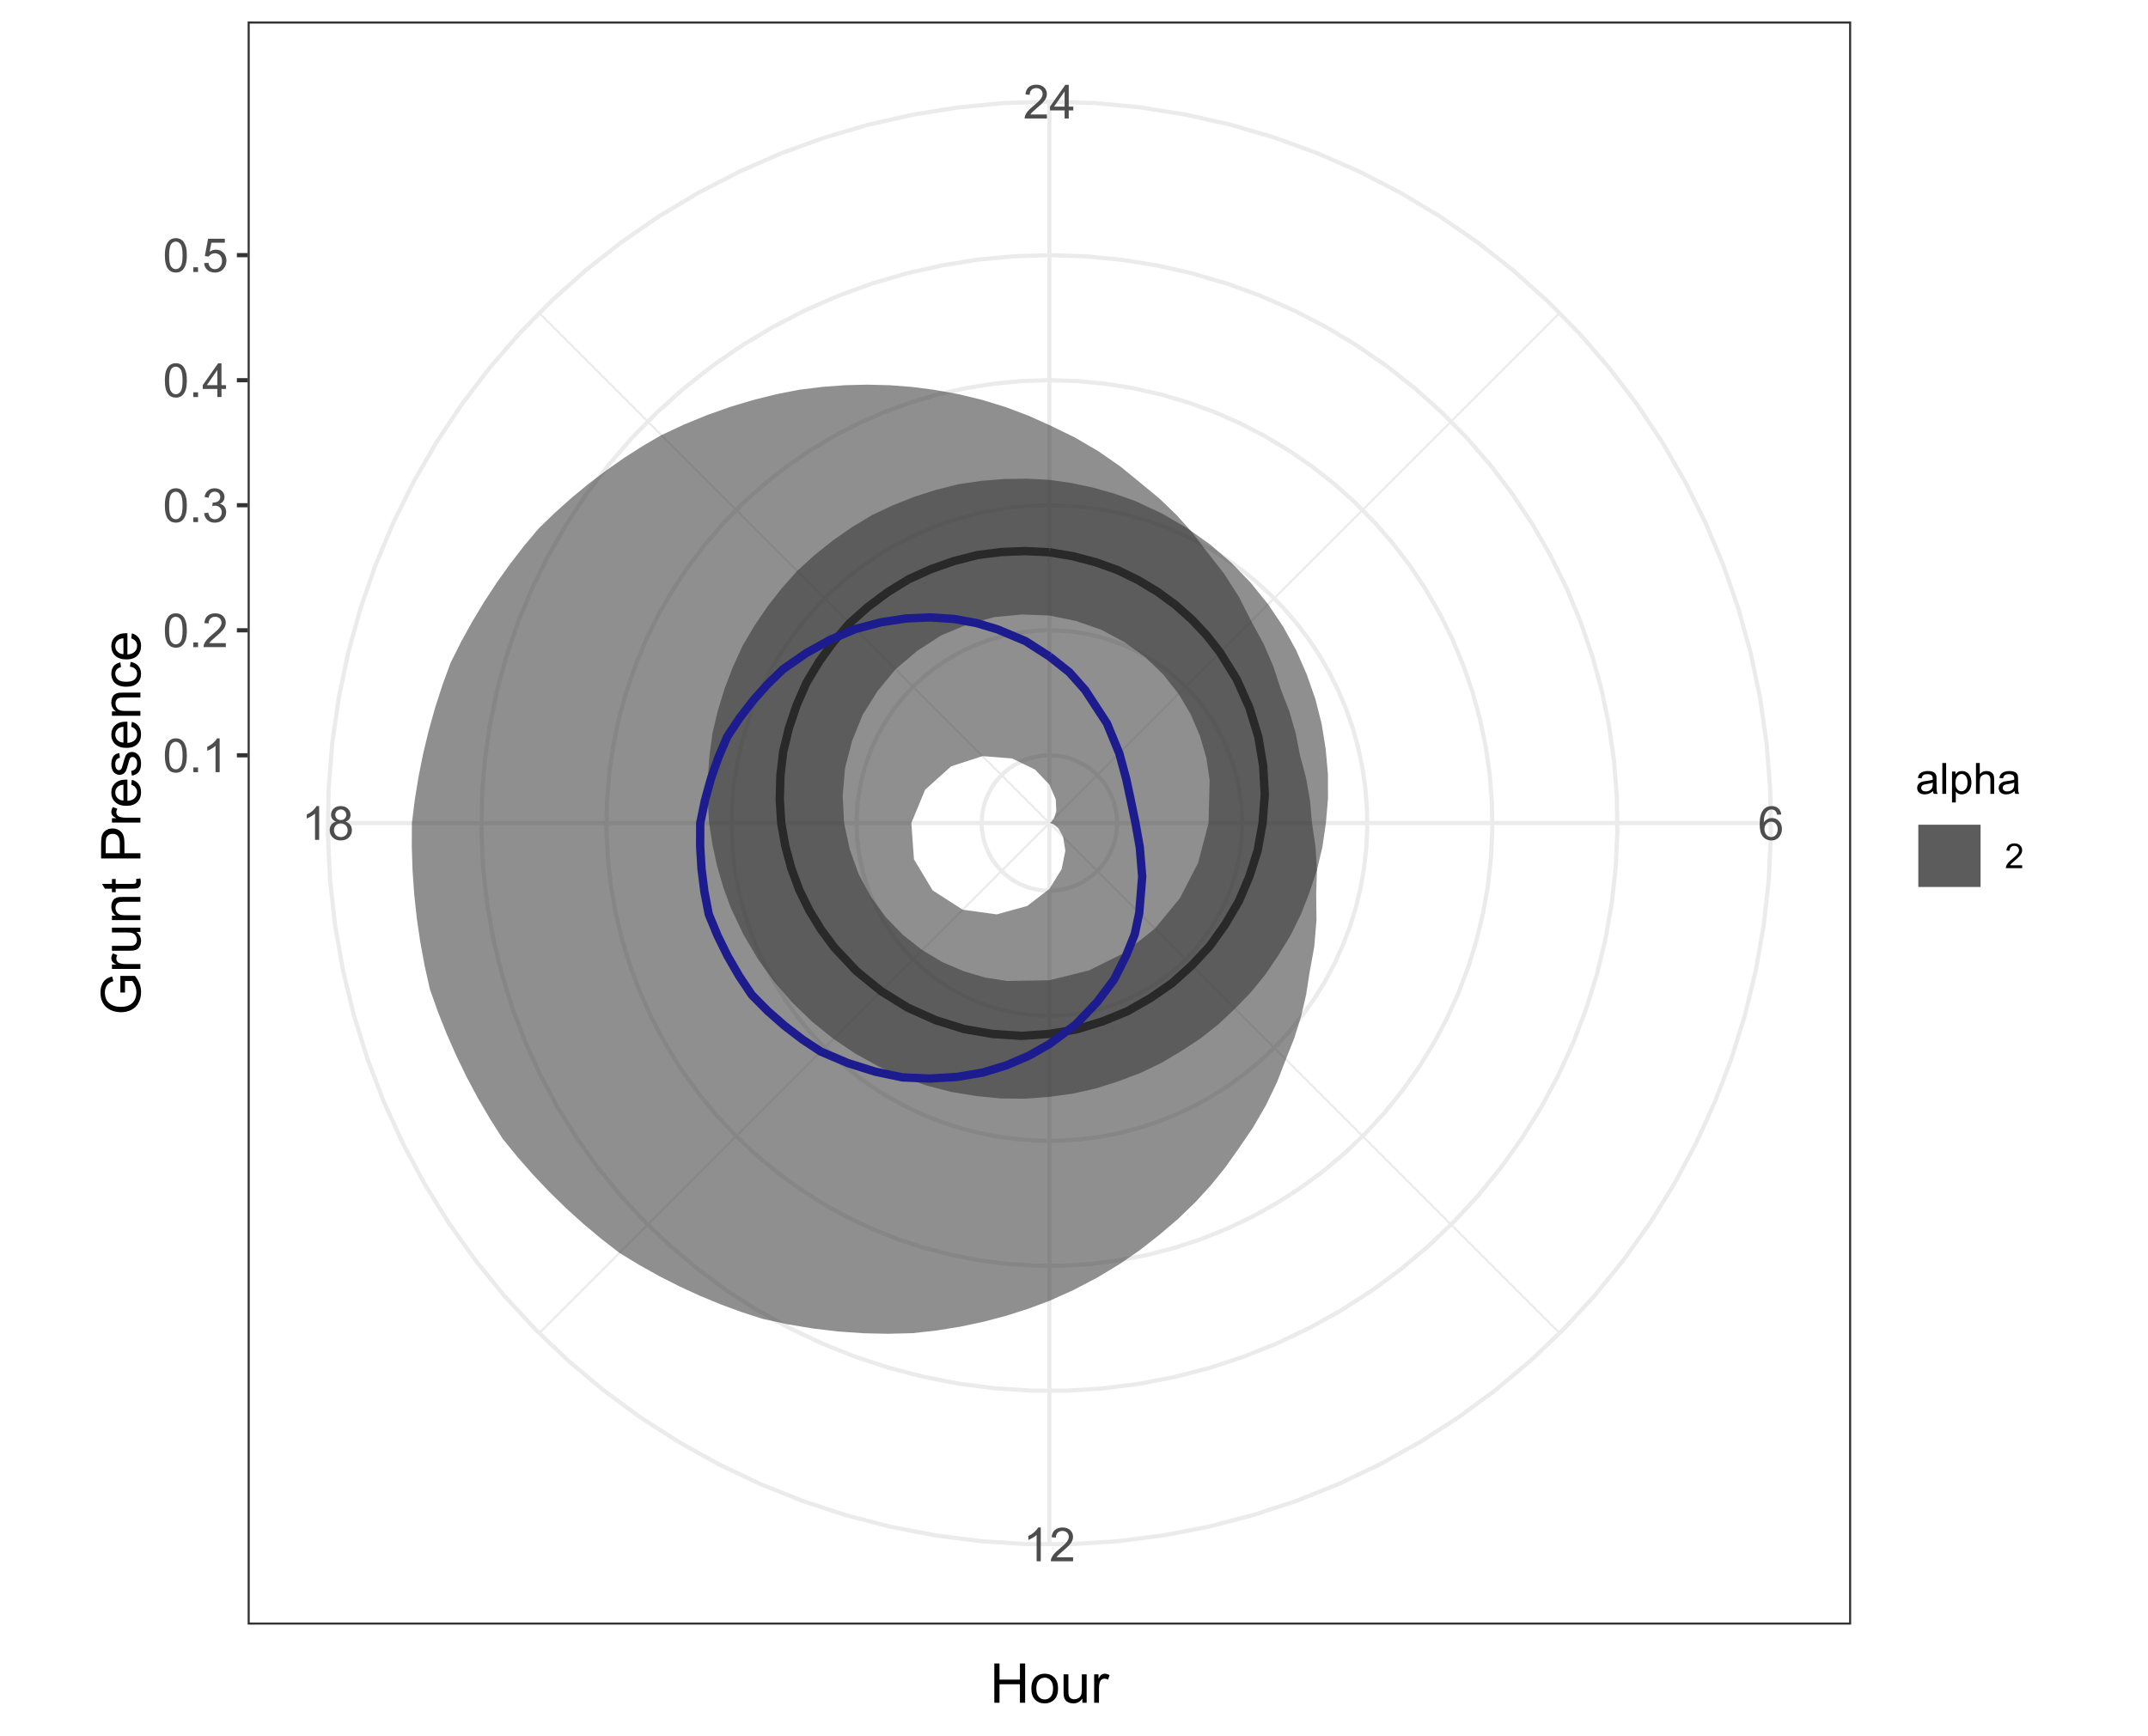 <?xml version="1.0" encoding="UTF-8"?>
<svg xmlns="http://www.w3.org/2000/svg" xmlns:xlink="http://www.w3.org/1999/xlink" width="548pt" height="443pt" viewBox="0 0 548 443" version="1.1">
<defs>
<g>
<symbol overflow="visible" id="glyph0-0">
<path style="stroke:none;" d="M 1.5 0 L 1.5 -7.5 L 7.5 -7.5 L 7.5 0 Z M 1.688 -0.188 L 7.312 -0.188 L 7.312 -7.312 L 1.688 -7.312 Z M 1.688 -0.188 "/>
</symbol>
<symbol overflow="visible" id="glyph0-1">
<path style="stroke:none;" d="M 5.969 -6.484 L 4.922 -6.406 C 4.828 -6.812 4.695 -7.113 4.523 -7.305 C 4.234 -7.605 3.883 -7.758 3.469 -7.758 C 3.133 -7.758 2.836 -7.664 2.586 -7.477 C 2.25 -7.234 1.988 -6.879 1.797 -6.414 C 1.605 -5.949 1.508 -5.289 1.5 -4.43 C 1.754 -4.812 2.062 -5.098 2.434 -5.289 C 2.797 -5.473 3.184 -5.566 3.586 -5.57 C 4.289 -5.566 4.887 -5.309 5.383 -4.793 C 5.875 -4.277 6.121 -3.609 6.125 -2.789 C 6.121 -2.25 6.004 -1.746 5.773 -1.285 C 5.539 -0.82 5.223 -0.469 4.816 -0.223 C 4.41 0.023 3.949 0.145 3.434 0.148 C 2.555 0.145 1.836 -0.176 1.285 -0.82 C 0.727 -1.469 0.449 -2.535 0.453 -4.02 C 0.449 -5.676 0.758 -6.883 1.371 -7.641 C 1.902 -8.297 2.621 -8.625 3.531 -8.625 C 4.207 -8.625 4.762 -8.434 5.195 -8.055 C 5.625 -7.676 5.883 -7.152 5.969 -6.484 Z M 1.664 -2.781 C 1.664 -2.418 1.738 -2.07 1.895 -1.738 C 2.043 -1.406 2.262 -1.152 2.543 -0.98 C 2.82 -0.801 3.109 -0.715 3.414 -0.719 C 3.859 -0.715 4.242 -0.895 4.566 -1.258 C 4.883 -1.613 5.043 -2.102 5.047 -2.727 C 5.043 -3.316 4.887 -3.785 4.57 -4.129 C 4.25 -4.469 3.852 -4.641 3.375 -4.641 C 2.898 -4.641 2.492 -4.469 2.16 -4.129 C 1.828 -3.785 1.664 -3.336 1.664 -2.781 Z M 1.664 -2.781 "/>
</symbol>
<symbol overflow="visible" id="glyph0-2">
<path style="stroke:none;" d="M 4.469 0 L 3.414 0 L 3.414 -6.719 C 3.16 -6.477 2.828 -6.234 2.414 -5.996 C 2 -5.75 1.629 -5.57 1.305 -5.449 L 1.305 -6.469 C 1.895 -6.742 2.41 -7.078 2.852 -7.477 C 3.293 -7.871 3.605 -8.254 3.789 -8.625 L 4.469 -8.625 Z M 4.469 0 "/>
</symbol>
<symbol overflow="visible" id="glyph0-3">
<path style="stroke:none;" d="M 6.039 -1.016 L 6.039 0 L 0.363 0 C 0.355 -0.254 0.395 -0.496 0.484 -0.734 C 0.629 -1.117 0.859 -1.5 1.18 -1.875 C 1.492 -2.25 1.953 -2.684 2.562 -3.176 C 3.492 -3.941 4.125 -4.547 4.453 -4.992 C 4.781 -5.438 4.945 -5.859 4.945 -6.266 C 4.945 -6.68 4.793 -7.031 4.496 -7.32 C 4.191 -7.602 3.805 -7.746 3.328 -7.75 C 2.82 -7.746 2.414 -7.594 2.109 -7.293 C 1.805 -6.984 1.648 -6.562 1.648 -6.031 L 0.562 -6.141 C 0.633 -6.945 0.91 -7.559 1.398 -7.988 C 1.879 -8.41 2.531 -8.625 3.352 -8.625 C 4.172 -8.625 4.824 -8.395 5.309 -7.938 C 5.789 -7.48 6.027 -6.914 6.031 -6.242 C 6.027 -5.895 5.957 -5.559 5.82 -5.227 C 5.676 -4.891 5.441 -4.539 5.117 -4.176 C 4.789 -3.805 4.25 -3.301 3.492 -2.664 C 2.859 -2.129 2.453 -1.77 2.273 -1.582 C 2.094 -1.395 1.945 -1.203 1.828 -1.016 Z M 6.039 -1.016 "/>
</symbol>
<symbol overflow="visible" id="glyph0-4">
<path style="stroke:none;" d="M 2.121 -4.656 C 1.684 -4.816 1.359 -5.047 1.148 -5.344 C 0.938 -5.641 0.832 -5.996 0.832 -6.41 C 0.832 -7.035 1.055 -7.559 1.504 -7.984 C 1.953 -8.41 2.551 -8.625 3.297 -8.625 C 4.043 -8.625 4.648 -8.406 5.109 -7.973 C 5.566 -7.535 5.793 -7.004 5.797 -6.383 C 5.793 -5.977 5.688 -5.629 5.48 -5.34 C 5.27 -5.043 4.953 -4.816 4.531 -4.656 C 5.055 -4.48 5.457 -4.203 5.734 -3.824 C 6.008 -3.438 6.145 -2.98 6.148 -2.453 C 6.145 -1.715 5.887 -1.098 5.367 -0.602 C 4.844 -0.102 4.16 0.145 3.316 0.148 C 2.469 0.145 1.785 -0.102 1.266 -0.605 C 0.742 -1.105 0.48 -1.734 0.484 -2.484 C 0.48 -3.039 0.621 -3.504 0.91 -3.887 C 1.191 -4.262 1.598 -4.52 2.121 -4.656 Z M 1.91 -6.445 C 1.91 -6.039 2.039 -5.707 2.301 -5.449 C 2.562 -5.191 2.902 -5.062 3.32 -5.062 C 3.723 -5.062 4.055 -5.188 4.32 -5.445 C 4.578 -5.695 4.711 -6.012 4.711 -6.387 C 4.711 -6.773 4.574 -7.098 4.309 -7.363 C 4.035 -7.625 3.703 -7.758 3.312 -7.758 C 2.906 -7.758 2.574 -7.629 2.309 -7.371 C 2.043 -7.113 1.91 -6.805 1.91 -6.445 Z M 1.57 -2.477 C 1.57 -2.176 1.641 -1.887 1.785 -1.605 C 1.926 -1.324 2.137 -1.105 2.422 -0.949 C 2.699 -0.793 3.004 -0.715 3.328 -0.719 C 3.832 -0.715 4.246 -0.879 4.578 -1.207 C 4.902 -1.531 5.066 -1.941 5.07 -2.445 C 5.066 -2.945 4.898 -3.367 4.562 -3.703 C 4.223 -4.035 3.801 -4.199 3.293 -4.203 C 2.793 -4.199 2.379 -4.035 2.059 -3.711 C 1.73 -3.379 1.57 -2.969 1.57 -2.477 Z M 1.57 -2.477 "/>
</symbol>
<symbol overflow="visible" id="glyph0-5">
<path style="stroke:none;" d="M 3.879 0 L 3.879 -2.055 L 0.152 -2.055 L 0.152 -3.023 L 4.07 -8.59 L 4.934 -8.59 L 4.934 -3.023 L 6.094 -3.023 L 6.094 -2.055 L 4.934 -2.055 L 4.934 0 Z M 3.879 -3.023 L 3.879 -6.898 L 1.188 -3.023 Z M 3.879 -3.023 "/>
</symbol>
<symbol overflow="visible" id="glyph0-6">
<path style="stroke:none;" d="M 0.5 -4.234 C 0.496 -5.246 0.602 -6.062 0.812 -6.688 C 1.02 -7.305 1.328 -7.785 1.742 -8.121 C 2.148 -8.457 2.668 -8.625 3.297 -8.625 C 3.758 -8.625 4.164 -8.531 4.512 -8.348 C 4.855 -8.16 5.141 -7.891 5.371 -7.543 C 5.594 -7.191 5.773 -6.766 5.906 -6.266 C 6.035 -5.762 6.098 -5.086 6.102 -4.234 C 6.098 -3.227 5.996 -2.414 5.789 -1.797 C 5.578 -1.176 5.266 -0.695 4.859 -0.359 C 4.445 -0.02 3.926 0.145 3.297 0.148 C 2.465 0.145 1.816 -0.148 1.348 -0.742 C 0.781 -1.457 0.496 -2.621 0.5 -4.234 Z M 1.582 -4.234 C 1.582 -2.824 1.746 -1.887 2.074 -1.418 C 2.402 -0.949 2.809 -0.715 3.297 -0.719 C 3.777 -0.715 4.184 -0.949 4.52 -1.422 C 4.848 -1.887 5.016 -2.824 5.016 -4.234 C 5.016 -5.648 4.848 -6.59 4.52 -7.055 C 4.184 -7.516 3.773 -7.746 3.289 -7.75 C 2.801 -7.746 2.414 -7.543 2.125 -7.137 C 1.762 -6.613 1.582 -5.645 1.582 -4.234 Z M 1.582 -4.234 "/>
</symbol>
<symbol overflow="visible" id="glyph0-7">
<path style="stroke:none;" d="M 1.09 0 L 1.09 -1.203 L 2.289 -1.203 L 2.289 0 Z M 1.09 0 "/>
</symbol>
<symbol overflow="visible" id="glyph0-8">
<path style="stroke:none;" d="M 0.504 -2.266 L 1.559 -2.406 C 1.68 -1.809 1.883 -1.379 2.176 -1.113 C 2.465 -0.848 2.82 -0.715 3.242 -0.719 C 3.734 -0.715 4.152 -0.887 4.496 -1.234 C 4.832 -1.574 5.004 -2 5.008 -2.516 C 5.004 -2.996 4.848 -3.395 4.535 -3.711 C 4.219 -4.023 3.816 -4.184 3.328 -4.184 C 3.129 -4.184 2.879 -4.145 2.586 -4.066 L 2.703 -4.992 C 2.766 -4.984 2.824 -4.98 2.871 -4.98 C 3.32 -4.98 3.723 -5.098 4.086 -5.332 C 4.441 -5.566 4.621 -5.926 4.625 -6.414 C 4.621 -6.801 4.492 -7.121 4.23 -7.375 C 3.965 -7.629 3.625 -7.758 3.219 -7.758 C 2.805 -7.758 2.465 -7.629 2.191 -7.371 C 1.918 -7.113 1.742 -6.727 1.664 -6.211 L 0.609 -6.398 C 0.738 -7.105 1.031 -7.652 1.488 -8.043 C 1.941 -8.43 2.508 -8.625 3.195 -8.625 C 3.66 -8.625 4.094 -8.523 4.488 -8.324 C 4.879 -8.121 5.18 -7.848 5.391 -7.5 C 5.602 -7.148 5.707 -6.777 5.707 -6.391 C 5.707 -6.02 5.605 -5.684 5.406 -5.379 C 5.207 -5.074 4.914 -4.832 4.523 -4.652 C 5.031 -4.535 5.426 -4.289 5.707 -3.922 C 5.988 -3.547 6.129 -3.086 6.129 -2.539 C 6.129 -1.785 5.855 -1.148 5.309 -0.629 C 4.762 -0.105 4.07 0.152 3.234 0.152 C 2.477 0.152 1.848 -0.07 1.355 -0.52 C 0.855 -0.969 0.574 -1.551 0.504 -2.266 Z M 0.504 -2.266 "/>
</symbol>
<symbol overflow="visible" id="glyph0-9">
<path style="stroke:none;" d="M 0.5 -2.25 L 1.605 -2.344 C 1.684 -1.805 1.871 -1.398 2.176 -1.125 C 2.473 -0.852 2.836 -0.715 3.258 -0.719 C 3.766 -0.715 4.195 -0.906 4.547 -1.293 C 4.898 -1.672 5.074 -2.18 5.074 -2.82 C 5.074 -3.414 4.902 -3.891 4.566 -4.242 C 4.227 -4.59 3.785 -4.762 3.242 -4.766 C 2.898 -4.762 2.594 -4.684 2.32 -4.531 C 2.047 -4.375 1.832 -4.176 1.676 -3.93 L 0.688 -4.062 L 1.516 -8.473 L 5.789 -8.473 L 5.789 -7.465 L 2.359 -7.465 L 1.898 -5.156 C 2.414 -5.516 2.953 -5.695 3.523 -5.695 C 4.27 -5.695 4.902 -5.434 5.422 -4.914 C 5.934 -4.395 6.191 -3.727 6.195 -2.914 C 6.191 -2.133 5.965 -1.461 5.516 -0.898 C 4.961 -0.199 4.211 0.145 3.258 0.148 C 2.477 0.145 1.836 -0.07 1.344 -0.508 C 0.844 -0.941 0.562 -1.523 0.5 -2.25 Z M 0.5 -2.25 "/>
</symbol>
<symbol overflow="visible" id="glyph1-0">
<path style="stroke:none;" d="M 1.75 0 L 1.75 -8.75 L 8.75 -8.75 L 8.75 0 Z M 1.969 -0.219 L 8.531 -0.219 L 8.531 -8.531 L 1.969 -8.531 Z M 1.969 -0.219 "/>
</symbol>
<symbol overflow="visible" id="glyph1-1">
<path style="stroke:none;" d="M 1.121 0 L 1.121 -10.023 L 2.445 -10.023 L 2.445 -5.906 L 7.656 -5.906 L 7.656 -10.023 L 8.984 -10.023 L 8.984 0 L 7.656 0 L 7.656 -4.723 L 2.445 -4.723 L 2.445 0 Z M 1.121 0 "/>
</symbol>
<symbol overflow="visible" id="glyph1-2">
<path style="stroke:none;" d="M 0.465 -3.629 C 0.461 -4.973 0.836 -5.969 1.586 -6.617 C 2.207 -7.148 2.969 -7.418 3.867 -7.422 C 4.867 -7.418 5.684 -7.09 6.316 -6.441 C 6.949 -5.785 7.266 -4.883 7.266 -3.734 C 7.266 -2.797 7.125 -2.062 6.844 -1.527 C 6.562 -0.992 6.152 -0.578 5.621 -0.281 C 5.082 0.016 4.5 0.164 3.867 0.164 C 2.852 0.164 2.027 -0.16 1.402 -0.812 C 0.773 -1.461 0.461 -2.398 0.465 -3.629 Z M 1.73 -3.629 C 1.727 -2.695 1.93 -2 2.336 -1.539 C 2.738 -1.074 3.25 -0.844 3.867 -0.848 C 4.477 -0.844 4.984 -1.074 5.391 -1.543 C 5.797 -2.004 6 -2.715 6 -3.672 C 6 -4.566 5.793 -5.246 5.387 -5.711 C 4.977 -6.172 4.473 -6.402 3.867 -6.406 C 3.25 -6.402 2.738 -6.172 2.336 -5.715 C 1.93 -5.25 1.727 -4.555 1.73 -3.629 Z M 1.73 -3.629 "/>
</symbol>
<symbol overflow="visible" id="glyph1-3">
<path style="stroke:none;" d="M 5.68 0 L 5.68 -1.066 C 5.109 -0.246 4.344 0.164 3.375 0.164 C 2.945 0.164 2.543 0.082 2.176 -0.082 C 1.801 -0.246 1.527 -0.449 1.348 -0.699 C 1.168 -0.945 1.039 -1.25 0.969 -1.613 C 0.914 -1.852 0.891 -2.234 0.895 -2.762 L 0.895 -7.258 L 2.125 -7.258 L 2.125 -3.234 C 2.121 -2.59 2.148 -2.156 2.203 -1.934 C 2.277 -1.609 2.438 -1.355 2.691 -1.172 C 2.941 -0.984 3.254 -0.891 3.625 -0.895 C 3.988 -0.891 4.332 -0.984 4.66 -1.176 C 4.98 -1.363 5.211 -1.621 5.348 -1.949 C 5.48 -2.273 5.547 -2.746 5.551 -3.371 L 5.551 -7.258 L 6.781 -7.258 L 6.781 0 Z M 5.68 0 "/>
</symbol>
<symbol overflow="visible" id="glyph1-4">
<path style="stroke:none;" d="M 0.91 0 L 0.91 -7.258 L 2.016 -7.258 L 2.016 -6.16 C 2.297 -6.668 2.555 -7.008 2.797 -7.176 C 3.031 -7.336 3.297 -7.418 3.59 -7.422 C 4 -7.418 4.422 -7.285 4.852 -7.027 L 4.43 -5.887 C 4.125 -6.062 3.824 -6.152 3.527 -6.152 C 3.258 -6.152 3.016 -6.07 2.801 -5.91 C 2.586 -5.746 2.434 -5.52 2.344 -5.234 C 2.207 -4.793 2.137 -4.316 2.141 -3.801 L 2.141 0 Z M 0.91 0 "/>
</symbol>
<symbol overflow="visible" id="glyph2-0">
<path style="stroke:none;" d="M 0 -1.75 L -8.75 -1.75 L -8.75 -8.75 L 0 -8.75 Z M -0.219 -1.969 L -0.219 -8.531 L -8.531 -8.531 L -8.531 -1.969 Z M -0.219 -1.969 "/>
</symbol>
<symbol overflow="visible" id="glyph2-1">
<path style="stroke:none;" d="M -3.93 -5.77 L -5.105 -5.77 L -5.113 -10.016 L -1.395 -10.016 C -0.871 -9.359 -0.477 -8.688 -0.219 -8 C 0.043 -7.305 0.168 -6.594 0.172 -5.867 C 0.168 -4.879 -0.039 -3.984 -0.461 -3.184 C -0.879 -2.375 -1.488 -1.77 -2.289 -1.359 C -3.082 -0.949 -3.973 -0.742 -4.961 -0.746 C -5.934 -0.742 -6.844 -0.945 -7.691 -1.355 C -8.535 -1.762 -9.164 -2.352 -9.574 -3.117 C -9.984 -3.883 -10.188 -4.762 -10.191 -5.762 C -10.188 -6.484 -10.07 -7.141 -9.84 -7.727 C -9.602 -8.309 -9.277 -8.77 -8.859 -9.105 C -8.438 -9.438 -7.891 -9.688 -7.219 -9.863 L -6.891 -8.668 C -7.398 -8.512 -7.797 -8.324 -8.094 -8.105 C -8.383 -7.879 -8.617 -7.562 -8.793 -7.148 C -8.969 -6.734 -9.059 -6.273 -9.059 -5.77 C -9.059 -5.16 -8.965 -4.637 -8.781 -4.195 C -8.594 -3.754 -8.352 -3.398 -8.051 -3.129 C -7.75 -2.855 -7.418 -2.645 -7.062 -2.496 C -6.438 -2.238 -5.766 -2.109 -5.047 -2.113 C -4.148 -2.109 -3.402 -2.262 -2.801 -2.574 C -2.199 -2.879 -1.75 -3.328 -1.461 -3.914 C -1.164 -4.5 -1.02 -5.125 -1.023 -5.789 C -1.02 -6.363 -1.129 -6.922 -1.355 -7.473 C -1.574 -8.016 -1.812 -8.43 -2.062 -8.715 L -3.93 -8.715 Z M -3.93 -5.77 "/>
</symbol>
<symbol overflow="visible" id="glyph2-2">
<path style="stroke:none;" d="M 0 -0.91 L -7.258 -0.91 L -7.258 -2.016 L -6.16 -2.016 C -6.668 -2.297 -7.008 -2.559 -7.176 -2.801 C -7.336 -3.039 -7.418 -3.301 -7.422 -3.59 C -7.418 -4 -7.285 -4.422 -7.027 -4.852 L -5.887 -4.43 C -6.062 -4.129 -6.152 -3.828 -6.152 -3.527 C -6.152 -3.258 -6.07 -3.016 -5.91 -2.801 C -5.746 -2.586 -5.52 -2.434 -5.234 -2.344 C -4.793 -2.207 -4.316 -2.137 -3.801 -2.141 L 0 -2.141 Z M 0 -0.91 "/>
</symbol>
<symbol overflow="visible" id="glyph2-3">
<path style="stroke:none;" d="M 0 -5.68 L -1.066 -5.68 C -0.246 -5.109 0.164 -4.344 0.164 -3.375 C 0.164 -2.945 0.082 -2.543 -0.082 -2.176 C -0.246 -1.801 -0.449 -1.527 -0.699 -1.348 C -0.945 -1.168 -1.25 -1.043 -1.613 -0.973 C -1.852 -0.918 -2.234 -0.891 -2.762 -0.895 L -7.258 -0.895 L -7.258 -2.125 L -3.234 -2.125 C -2.59 -2.121 -2.156 -2.148 -1.934 -2.203 C -1.609 -2.277 -1.355 -2.438 -1.172 -2.691 C -0.984 -2.941 -0.891 -3.254 -0.895 -3.625 C -0.891 -3.988 -0.984 -4.332 -1.176 -4.66 C -1.363 -4.98 -1.621 -5.211 -1.949 -5.348 C -2.273 -5.48 -2.746 -5.547 -3.371 -5.551 L -7.258 -5.551 L -7.258 -6.781 L 0 -6.781 Z M 0 -5.68 "/>
</symbol>
<symbol overflow="visible" id="glyph2-4">
<path style="stroke:none;" d="M 0 -0.922 L -7.258 -0.922 L -7.258 -2.031 L -6.227 -2.031 C -7.02 -2.562 -7.418 -3.332 -7.422 -4.34 C -7.418 -4.773 -7.34 -5.176 -7.188 -5.547 C -7.027 -5.91 -6.82 -6.184 -6.57 -6.371 C -6.312 -6.551 -6.012 -6.68 -5.66 -6.754 C -5.434 -6.797 -5.035 -6.82 -4.465 -6.82 L 0 -6.82 L 0 -5.594 L -4.414 -5.594 C -4.914 -5.59 -5.289 -5.543 -5.539 -5.449 C -5.785 -5.352 -5.984 -5.18 -6.137 -4.938 C -6.281 -4.691 -6.355 -4.406 -6.359 -4.082 C -6.355 -3.555 -6.191 -3.102 -5.859 -2.723 C -5.523 -2.34 -4.891 -2.148 -3.965 -2.152 L 0 -2.152 Z M 0 -0.922 "/>
</symbol>
<symbol overflow="visible" id="glyph2-5">
<path style="stroke:none;" d="M -1.102 -3.609 L -0.012 -3.789 C 0.059 -3.438 0.094 -3.129 0.098 -2.859 C 0.094 -2.41 0.027 -2.062 -0.113 -1.816 C -0.254 -1.57 -0.441 -1.395 -0.672 -1.297 C -0.902 -1.195 -1.387 -1.148 -2.125 -1.148 L -6.305 -1.148 L -6.305 -0.246 L -7.258 -0.246 L -7.258 -1.148 L -9.059 -1.148 L -9.797 -2.371 L -7.258 -2.371 L -7.258 -3.609 L -6.305 -3.609 L -6.305 -2.371 L -2.059 -2.371 C -1.703 -2.367 -1.477 -2.387 -1.379 -2.434 C -1.277 -2.473 -1.199 -2.547 -1.141 -2.648 C -1.078 -2.746 -1.047 -2.887 -1.051 -3.07 C -1.047 -3.203 -1.066 -3.383 -1.102 -3.609 Z M -1.102 -3.609 "/>
</symbol>
<symbol overflow="visible" id="glyph2-6">
<path style="stroke:none;" d=""/>
</symbol>
<symbol overflow="visible" id="glyph2-7">
<path style="stroke:none;" d="M 0 -1.078 L -10.023 -1.082 L -10.023 -4.859 C -10.02 -5.523 -9.988 -6.035 -9.926 -6.387 C -9.844 -6.879 -9.688 -7.289 -9.457 -7.621 C -9.227 -7.953 -8.902 -8.223 -8.488 -8.426 C -8.07 -8.629 -7.613 -8.73 -7.121 -8.73 C -6.266 -8.73 -5.547 -8.457 -4.957 -7.914 C -4.367 -7.371 -4.07 -6.391 -4.074 -4.977 L -4.074 -2.406 L 0 -2.406 Z M -5.258 -2.406 L -5.258 -4.996 C -5.254 -5.852 -5.414 -6.461 -5.734 -6.82 C -6.051 -7.18 -6.5 -7.359 -7.082 -7.363 C -7.5 -7.359 -7.859 -7.254 -8.156 -7.043 C -8.453 -6.832 -8.648 -6.551 -8.75 -6.207 C -8.805 -5.98 -8.836 -5.57 -8.84 -4.969 L -8.84 -2.406 Z M -5.258 -2.406 "/>
</symbol>
<symbol overflow="visible" id="glyph2-8">
<path style="stroke:none;" d="M -2.336 -5.891 L -2.18 -7.164 C -1.438 -6.961 -0.859 -6.59 -0.449 -6.047 C -0.039 -5.504 0.164 -4.812 0.164 -3.973 C 0.164 -2.91 -0.16 -2.066 -0.816 -1.445 C -1.465 -0.82 -2.383 -0.508 -3.57 -0.512 C -4.785 -0.508 -5.734 -0.824 -6.41 -1.453 C -7.082 -2.082 -7.418 -2.898 -7.422 -3.902 C -7.418 -4.871 -7.086 -5.664 -6.43 -6.281 C -5.766 -6.895 -4.84 -7.199 -3.645 -7.203 C -3.57 -7.199 -3.461 -7.199 -3.316 -7.199 L -3.316 -1.785 C -2.516 -1.828 -1.902 -2.055 -1.48 -2.461 C -1.055 -2.867 -0.844 -3.371 -0.848 -3.977 C -0.844 -4.426 -0.961 -4.812 -1.203 -5.133 C -1.438 -5.453 -1.816 -5.703 -2.336 -5.891 Z M -4.328 -1.852 L -4.328 -5.906 C -4.934 -5.852 -5.391 -5.695 -5.703 -5.441 C -6.172 -5.047 -6.41 -4.539 -6.414 -3.918 C -6.41 -3.352 -6.219 -2.875 -5.844 -2.492 C -5.461 -2.102 -4.957 -1.891 -4.328 -1.852 Z M -4.328 -1.852 "/>
</symbol>
<symbol overflow="visible" id="glyph2-9">
<path style="stroke:none;" d="M -2.168 -0.43 L -2.359 -1.648 C -1.867 -1.711 -1.492 -1.902 -1.234 -2.219 C -0.973 -2.527 -0.844 -2.965 -0.848 -3.527 C -0.844 -4.09 -0.957 -4.508 -1.191 -4.785 C -1.418 -5.055 -1.691 -5.191 -2.004 -5.195 C -2.277 -5.191 -2.496 -5.07 -2.66 -4.832 C -2.77 -4.66 -2.906 -4.242 -3.078 -3.574 C -3.301 -2.672 -3.5 -2.047 -3.668 -1.699 C -3.832 -1.348 -4.059 -1.082 -4.355 -0.906 C -4.645 -0.723 -4.973 -0.633 -5.332 -0.637 C -5.652 -0.633 -5.949 -0.707 -6.23 -0.859 C -6.504 -1.004 -6.734 -1.207 -6.918 -1.465 C -7.055 -1.652 -7.172 -1.91 -7.273 -2.246 C -7.367 -2.574 -7.418 -2.93 -7.422 -3.309 C -7.418 -3.875 -7.336 -4.375 -7.176 -4.809 C -7.008 -5.234 -6.785 -5.551 -6.508 -5.762 C -6.227 -5.965 -5.852 -6.109 -5.387 -6.188 L -5.223 -4.984 C -5.59 -4.926 -5.883 -4.766 -6.098 -4.508 C -6.305 -4.242 -6.41 -3.875 -6.414 -3.398 C -6.41 -2.832 -6.316 -2.426 -6.133 -2.188 C -5.941 -1.941 -5.723 -1.82 -5.477 -1.824 C -5.312 -1.82 -5.168 -1.871 -5.047 -1.977 C -4.91 -2.07 -4.801 -2.23 -4.719 -2.449 C -4.668 -2.57 -4.562 -2.93 -4.402 -3.535 C -4.168 -4.402 -3.98 -5.012 -3.832 -5.355 C -3.684 -5.699 -3.465 -5.969 -3.184 -6.164 C -2.898 -6.359 -2.551 -6.457 -2.133 -6.461 C -1.719 -6.457 -1.332 -6.336 -0.973 -6.102 C -0.609 -5.859 -0.328 -5.516 -0.133 -5.066 C 0.066 -4.613 0.164 -4.102 0.164 -3.535 C 0.164 -2.586 -0.031 -1.867 -0.422 -1.375 C -0.812 -0.879 -1.395 -0.562 -2.168 -0.43 Z M -2.168 -0.43 "/>
</symbol>
<symbol overflow="visible" id="glyph2-10">
<path style="stroke:none;" d="M -2.66 -5.66 L -2.5 -6.871 C -1.664 -6.734 -1.012 -6.395 -0.543 -5.855 C -0.07 -5.309 0.164 -4.641 0.164 -3.848 C 0.164 -2.852 -0.16 -2.055 -0.809 -1.453 C -1.457 -0.848 -2.387 -0.543 -3.602 -0.547 C -4.383 -0.543 -5.07 -0.676 -5.66 -0.938 C -6.246 -1.195 -6.684 -1.59 -6.98 -2.121 C -7.27 -2.652 -7.418 -3.23 -7.422 -3.855 C -7.418 -4.645 -7.219 -5.289 -6.824 -5.789 C -6.422 -6.289 -5.855 -6.609 -5.125 -6.754 L -4.941 -5.559 C -5.426 -5.441 -5.793 -5.238 -6.043 -4.953 C -6.285 -4.66 -6.41 -4.312 -6.414 -3.902 C -6.41 -3.281 -6.188 -2.777 -5.746 -2.391 C -5.297 -2.004 -4.594 -1.809 -3.637 -1.812 C -2.656 -1.809 -1.945 -1.996 -1.508 -2.371 C -1.062 -2.742 -0.844 -3.23 -0.848 -3.836 C -0.844 -4.316 -0.992 -4.719 -1.289 -5.043 C -1.586 -5.367 -2.043 -5.574 -2.66 -5.66 Z M -2.66 -5.66 "/>
</symbol>
<symbol overflow="visible" id="glyph3-0">
<path style="stroke:none;" d="M 1.375 0 L 1.375 -6.875 L 6.875 -6.875 L 6.875 0 Z M 1.547 -0.172 L 6.703 -0.172 L 6.703 -6.703 L 1.547 -6.703 Z M 1.547 -0.172 "/>
</symbol>
<symbol overflow="visible" id="glyph3-1">
<path style="stroke:none;" d="M 4.445 -0.703 C 4.086 -0.398 3.742 -0.184 3.414 -0.059 C 3.082 0.066 2.727 0.129 2.348 0.129 C 1.719 0.129 1.238 -0.023 0.902 -0.328 C 0.566 -0.633 0.398 -1.023 0.398 -1.504 C 0.398 -1.781 0.461 -2.035 0.586 -2.27 C 0.711 -2.496 0.875 -2.684 1.086 -2.824 C 1.289 -2.965 1.523 -3.07 1.781 -3.141 C 1.969 -3.191 2.254 -3.238 2.641 -3.289 C 3.418 -3.375 3.992 -3.488 4.367 -3.621 C 4.367 -3.754 4.371 -3.836 4.371 -3.871 C 4.371 -4.266 4.277 -4.543 4.098 -4.703 C 3.848 -4.918 3.48 -5.027 2.996 -5.031 C 2.539 -5.027 2.203 -4.949 1.988 -4.793 C 1.77 -4.633 1.609 -4.352 1.508 -3.949 L 0.562 -4.078 C 0.648 -4.48 0.789 -4.805 0.988 -5.055 C 1.184 -5.301 1.469 -5.492 1.844 -5.629 C 2.215 -5.762 2.645 -5.828 3.137 -5.832 C 3.621 -5.828 4.02 -5.773 4.324 -5.66 C 4.629 -5.543 4.852 -5.398 4.996 -5.227 C 5.137 -5.055 5.238 -4.836 5.297 -4.57 C 5.328 -4.406 5.344 -4.109 5.344 -3.68 L 5.344 -2.391 C 5.344 -1.492 5.363 -0.922 5.406 -0.684 C 5.445 -0.445 5.527 -0.219 5.648 0 L 4.641 0 C 4.539 -0.199 4.473 -0.434 4.445 -0.703 Z M 4.367 -2.863 C 4.012 -2.719 3.488 -2.598 2.789 -2.496 C 2.391 -2.438 2.105 -2.371 1.941 -2.301 C 1.773 -2.227 1.648 -2.121 1.562 -1.988 C 1.473 -1.848 1.43 -1.695 1.43 -1.531 C 1.43 -1.27 1.527 -1.055 1.723 -0.887 C 1.918 -0.711 2.203 -0.625 2.578 -0.629 C 2.949 -0.625 3.277 -0.707 3.57 -0.871 C 3.859 -1.031 4.074 -1.254 4.211 -1.543 C 4.312 -1.754 4.363 -2.078 4.367 -2.508 Z M 4.367 -2.863 "/>
</symbol>
<symbol overflow="visible" id="glyph3-2">
<path style="stroke:none;" d="M 0.703 0 L 0.703 -7.875 L 1.672 -7.875 L 1.672 0 Z M 0.703 0 "/>
</symbol>
<symbol overflow="visible" id="glyph3-3">
<path style="stroke:none;" d="M 0.727 2.188 L 0.727 -5.703 L 1.605 -5.703 L 1.605 -4.961 C 1.812 -5.25 2.047 -5.469 2.309 -5.613 C 2.57 -5.758 2.887 -5.828 3.262 -5.832 C 3.746 -5.828 4.176 -5.703 4.551 -5.457 C 4.922 -5.203 5.203 -4.852 5.391 -4.395 C 5.578 -3.938 5.672 -3.438 5.676 -2.895 C 5.672 -2.309 5.566 -1.781 5.359 -1.316 C 5.148 -0.848 4.844 -0.488 4.449 -0.242 C 4.047 0.008 3.629 0.129 3.191 0.129 C 2.867 0.129 2.578 0.062 2.32 -0.074 C 2.062 -0.211 1.852 -0.383 1.691 -0.59 L 1.691 2.188 Z M 1.602 -2.82 C 1.598 -2.082 1.746 -1.539 2.047 -1.191 C 2.34 -0.836 2.699 -0.66 3.125 -0.664 C 3.551 -0.66 3.918 -0.844 4.227 -1.211 C 4.531 -1.574 4.688 -2.137 4.688 -2.898 C 4.688 -3.625 4.535 -4.168 4.238 -4.531 C 3.938 -4.891 3.582 -5.074 3.168 -5.074 C 2.754 -5.074 2.391 -4.879 2.074 -4.496 C 1.758 -4.109 1.598 -3.551 1.602 -2.82 Z M 1.602 -2.82 "/>
</symbol>
<symbol overflow="visible" id="glyph3-4">
<path style="stroke:none;" d="M 0.727 0 L 0.727 -7.875 L 1.691 -7.875 L 1.691 -5.047 C 2.141 -5.566 2.711 -5.828 3.398 -5.832 C 3.82 -5.828 4.188 -5.746 4.5 -5.582 C 4.812 -5.414 5.035 -5.184 5.168 -4.891 C 5.301 -4.598 5.367 -4.172 5.371 -3.613 L 5.371 0 L 4.406 0 L 4.406 -3.613 C 4.406 -4.094 4.301 -4.445 4.09 -4.668 C 3.879 -4.887 3.582 -4.996 3.203 -5 C 2.914 -4.996 2.645 -4.922 2.395 -4.777 C 2.141 -4.625 1.961 -4.426 1.852 -4.172 C 1.742 -3.918 1.688 -3.566 1.691 -3.121 L 1.691 0 Z M 0.727 0 "/>
</symbol>
<symbol overflow="visible" id="glyph4-0">
<path style="stroke:none;" d="M 1.102 0 L 1.102 -5.5 L 5.5 -5.5 L 5.5 0 Z M 1.238 -0.137 L 5.363 -0.137 L 5.363 -5.363 L 1.238 -5.363 Z M 1.238 -0.137 "/>
</symbol>
<symbol overflow="visible" id="glyph4-1">
<path style="stroke:none;" d="M 4.43 -0.742 L 4.43 0 L 0.266 0 C 0.258 -0.188 0.289 -0.367 0.355 -0.539 C 0.461 -0.82 0.629 -1.098 0.863 -1.375 C 1.094 -1.648 1.434 -1.965 1.879 -2.328 C 2.562 -2.887 3.023 -3.332 3.266 -3.664 C 3.5 -3.988 3.621 -4.301 3.625 -4.594 C 3.621 -4.898 3.512 -5.156 3.297 -5.367 C 3.074 -5.578 2.789 -5.684 2.441 -5.684 C 2.066 -5.684 1.77 -5.57 1.547 -5.348 C 1.32 -5.125 1.207 -4.816 1.207 -4.422 L 0.414 -4.504 C 0.465 -5.094 0.668 -5.543 1.027 -5.855 C 1.379 -6.164 1.855 -6.32 2.457 -6.324 C 3.059 -6.32 3.539 -6.152 3.891 -5.82 C 4.242 -5.484 4.418 -5.07 4.422 -4.578 C 4.418 -4.32 4.367 -4.074 4.266 -3.832 C 4.164 -3.59 3.992 -3.332 3.754 -3.062 C 3.512 -2.793 3.113 -2.426 2.562 -1.957 C 2.094 -1.566 1.797 -1.301 1.664 -1.16 C 1.531 -1.02 1.422 -0.879 1.34 -0.742 Z M 4.43 -0.742 "/>
</symbol>
</g>
<clipPath id="clip1">
  <path d="M 20.32 0 L 527.68 0 L 527.68 443 L 20.32 443 Z M 20.32 0 "/>
</clipPath>
<clipPath id="clip2">
  <path d="M 63.176 5.48 L 472.273 5.48 L 472.273 414.578 L 63.176 414.578 Z M 63.176 5.48 "/>
</clipPath>
<clipPath id="clip3">
  <path d="M 63.176 5.48 L 472.273 5.48 L 472.273 414.578 L 63.176 414.578 Z M 63.176 5.48 "/>
</clipPath>
</defs>
<g id="surface1">
<rect x="0" y="0" width="548" height="443" style="fill:rgb(100%,100%,100%);fill-opacity:1;stroke:none;"/>
<g clip-path="url(#clip1)" clip-rule="nonzero">
<path style="fill-rule:nonzero;fill:rgb(100%,100%,100%);fill-opacity:1;stroke-width:1.067;stroke-linecap:round;stroke-linejoin:round;stroke:rgb(100%,100%,100%);stroke-opacity:1;stroke-miterlimit:10;" d="M 20.32 443 L 527.68 443 L 527.68 0 L 20.32 0 Z M 20.32 443 "/>
</g>
<g clip-path="url(#clip2)" clip-rule="nonzero">
<path style=" stroke:none;fill-rule:nonzero;fill:rgb(100%,100%,100%);fill-opacity:1;" d="M 63.176 414.578 L 472.273 414.578 L 472.273 5.48 L 63.176 5.48 Z M 63.176 414.578 "/>
</g>
<path style="fill:none;stroke-width:1.067;stroke-linecap:butt;stroke-linejoin:round;stroke:rgb(92.157%,92.157%,92.157%);stroke-opacity:1;stroke-miterlimit:10;" d="M 267.723 210.027 L 451.816 210.027 "/>
<path style="fill:none;stroke-width:1.067;stroke-linecap:butt;stroke-linejoin:round;stroke:rgb(92.157%,92.157%,92.157%);stroke-opacity:1;stroke-miterlimit:10;" d="M 267.723 210.027 L 267.723 394.121 "/>
<path style="fill:none;stroke-width:1.067;stroke-linecap:butt;stroke-linejoin:round;stroke:rgb(92.157%,92.157%,92.157%);stroke-opacity:1;stroke-miterlimit:10;" d="M 267.723 210.027 L 83.629 210.027 "/>
<path style="fill:none;stroke-width:1.067;stroke-linecap:butt;stroke-linejoin:round;stroke:rgb(92.157%,92.157%,92.157%);stroke-opacity:1;stroke-miterlimit:10;" d="M 267.723 210.027 L 267.723 25.934 "/>
<path style="fill:none;stroke-width:0.533;stroke-linecap:butt;stroke-linejoin:round;stroke:rgb(92.157%,92.157%,92.157%);stroke-opacity:1;stroke-miterlimit:10;" d="M 267.723 210.027 L 267.723 25.934 "/>
<path style="fill:none;stroke-width:0.533;stroke-linecap:butt;stroke-linejoin:round;stroke:rgb(92.157%,92.157%,92.157%);stroke-opacity:1;stroke-miterlimit:10;" d="M 267.723 210.027 L 397.898 79.855 "/>
<path style="fill:none;stroke-width:0.533;stroke-linecap:butt;stroke-linejoin:round;stroke:rgb(92.157%,92.157%,92.157%);stroke-opacity:1;stroke-miterlimit:10;" d="M 267.723 210.027 L 451.816 210.027 "/>
<path style="fill:none;stroke-width:0.533;stroke-linecap:butt;stroke-linejoin:round;stroke:rgb(92.157%,92.157%,92.157%);stroke-opacity:1;stroke-miterlimit:10;" d="M 267.723 210.027 L 397.898 340.203 "/>
<path style="fill:none;stroke-width:0.533;stroke-linecap:butt;stroke-linejoin:round;stroke:rgb(92.157%,92.157%,92.157%);stroke-opacity:1;stroke-miterlimit:10;" d="M 267.723 210.027 L 267.723 394.121 "/>
<path style="fill:none;stroke-width:0.533;stroke-linecap:butt;stroke-linejoin:round;stroke:rgb(92.157%,92.157%,92.157%);stroke-opacity:1;stroke-miterlimit:10;" d="M 267.723 210.027 L 137.551 340.203 "/>
<path style="fill:none;stroke-width:0.533;stroke-linecap:butt;stroke-linejoin:round;stroke:rgb(92.157%,92.157%,92.157%);stroke-opacity:1;stroke-miterlimit:10;" d="M 267.723 210.027 L 83.629 210.027 "/>
<path style="fill:none;stroke-width:0.533;stroke-linecap:butt;stroke-linejoin:round;stroke:rgb(92.157%,92.157%,92.157%);stroke-opacity:1;stroke-miterlimit:10;" d="M 267.723 210.027 L 137.551 79.855 "/>
<path style="fill:none;stroke-width:0.533;stroke-linecap:butt;stroke-linejoin:round;stroke:rgb(92.157%,92.157%,92.157%);stroke-opacity:1;stroke-miterlimit:10;" d="M 267.723 210.027 L 267.723 25.934 "/>
<path style="fill:none;stroke-width:1.067;stroke-linecap:butt;stroke-linejoin:round;stroke:rgb(92.157%,92.157%,92.157%);stroke-opacity:1;stroke-miterlimit:10;" d="M 267.723 192.75 L 268.82 192.785 L 269.91 192.891 L 270.992 193.062 L 272.062 193.305 L 273.113 193.613 L 274.145 193.988 L 275.148 194.43 L 276.125 194.93 L 277.062 195.496 L 277.969 196.117 L 278.828 196.793 L 279.645 197.523 L 280.414 198.305 L 281.133 199.133 L 281.797 200.008 L 282.402 200.918 L 282.953 201.871 L 283.438 202.852 L 283.863 203.863 L 284.223 204.898 L 284.512 205.957 L 284.738 207.027 L 284.895 208.113 L 284.98 209.207 L 285 210.305 L 284.945 211.398 L 284.824 212.488 L 284.633 213.566 L 284.375 214.633 L 284.051 215.68 L 283.66 216.703 L 283.203 217.699 L 282.688 218.668 L 282.109 219.598 L 281.473 220.492 L 280.781 221.344 L 280.035 222.148 L 279.242 222.906 L 278.402 223.609 L 277.52 224.258 L 276.598 224.852 L 275.641 225.387 L 274.652 225.855 L 273.633 226.266 L 272.59 226.605 L 271.531 226.883 L 270.453 227.09 L 269.367 227.227 L 268.273 227.297 L 267.176 227.297 L 266.082 227.227 L 264.992 227.09 L 263.918 226.883 L 262.855 226.605 L 261.816 226.266 L 260.797 225.855 L 259.809 225.387 L 258.848 224.852 L 257.926 224.258 L 257.043 223.609 L 256.203 222.906 L 255.41 222.148 L 254.668 221.344 L 253.977 220.492 L 253.34 219.598 L 252.762 218.668 L 252.242 217.699 L 251.789 216.703 L 251.398 215.68 L 251.07 214.633 L 250.812 213.566 L 250.621 212.488 L 250.5 211.398 L 250.449 210.305 L 250.465 209.207 L 250.555 208.113 L 250.711 207.027 L 250.934 205.957 L 251.227 204.898 L 251.586 203.863 L 252.008 202.852 L 252.496 201.871 L 253.043 200.918 L 253.648 200.008 L 254.312 199.133 L 255.031 198.305 L 255.801 197.523 L 256.617 196.793 L 257.48 196.117 L 258.383 195.496 L 259.324 194.93 L 260.297 194.43 L 261.301 193.988 L 262.332 193.613 L 263.383 193.305 L 264.453 193.062 L 265.535 192.891 L 266.629 192.785 L 267.723 192.75 "/>
<path style="fill:none;stroke-width:1.067;stroke-linecap:butt;stroke-linejoin:round;stroke:rgb(92.157%,92.157%,92.157%);stroke-opacity:1;stroke-miterlimit:10;" d="M 267.723 160.84 L 270.844 160.941 L 273.949 161.238 L 277.031 161.73 L 280.078 162.418 L 283.07 163.297 L 286.004 164.363 L 288.863 165.617 L 291.637 167.047 L 294.316 168.648 L 296.887 170.418 L 299.34 172.348 L 301.668 174.43 L 303.855 176.656 L 305.898 179.012 L 307.789 181.496 L 309.52 184.094 L 311.082 186.797 L 312.465 189.594 L 313.672 192.473 L 314.691 195.426 L 315.523 198.434 L 316.164 201.488 L 316.609 204.578 L 316.855 207.688 L 316.906 210.809 L 316.758 213.926 L 316.41 217.027 L 315.867 220.102 L 315.133 223.137 L 314.207 226.117 L 313.094 229.031 L 311.797 231.871 L 310.32 234.621 L 308.676 237.273 L 306.863 239.816 L 304.898 242.238 L 302.777 244.531 L 300.52 246.688 L 298.129 248.691 L 295.617 250.543 L 292.988 252.23 L 290.262 253.75 L 287.445 255.09 L 284.547 256.25 L 281.582 257.223 L 278.559 258.008 L 275.496 258.598 L 272.398 258.992 L 269.285 259.191 L 266.164 259.191 L 263.047 258.992 L 259.953 258.598 L 256.887 258.008 L 253.867 257.223 L 250.902 256.25 L 248.004 255.09 L 245.184 253.75 L 242.457 252.23 L 239.832 250.543 L 237.316 248.691 L 234.926 246.688 L 232.668 244.531 L 230.551 242.238 L 228.582 239.816 L 226.77 237.273 L 225.125 234.621 L 223.652 231.871 L 222.355 229.031 L 221.242 226.117 L 220.316 223.137 L 219.578 220.102 L 219.035 217.027 L 218.691 213.926 L 218.543 210.809 L 218.59 207.688 L 218.84 204.578 L 219.285 201.488 L 219.922 198.434 L 220.754 195.426 L 221.773 192.473 L 222.98 189.594 L 224.367 186.797 L 225.926 184.094 L 227.656 181.496 L 229.547 179.012 L 231.59 176.656 L 233.781 174.43 L 236.105 172.348 L 238.559 170.418 L 241.129 168.648 L 243.809 167.047 L 246.582 165.617 L 249.441 164.363 L 252.375 163.297 L 255.371 162.418 L 258.414 161.73 L 261.496 161.238 L 264.605 160.941 L 267.723 160.84 "/>
<path style="fill:none;stroke-width:1.067;stroke-linecap:butt;stroke-linejoin:round;stroke:rgb(92.157%,92.157%,92.157%);stroke-opacity:1;stroke-miterlimit:10;" d="M 267.723 128.93 L 272.867 129.094 L 277.988 129.582 L 283.07 130.395 L 288.09 131.531 L 293.027 132.98 L 297.863 134.738 L 302.578 136.805 L 307.152 139.16 L 311.57 141.805 L 315.809 144.723 L 319.852 147.902 L 323.688 151.336 L 327.297 155.004 L 330.668 158.891 L 333.785 162.988 L 336.633 167.273 L 339.207 171.727 L 341.492 176.34 L 343.48 181.086 L 345.164 185.949 L 346.535 190.91 L 347.59 195.945 L 348.32 201.039 L 348.73 206.168 L 348.812 211.316 L 348.566 216.457 L 347.996 221.57 L 347.102 226.637 L 345.891 231.641 L 344.363 236.555 L 342.523 241.359 L 340.387 246.043 L 337.957 250.578 L 335.242 254.949 L 332.258 259.141 L 329.012 263.137 L 325.523 266.918 L 321.797 270.469 L 317.855 273.777 L 313.711 276.828 L 309.383 279.609 L 304.887 282.113 L 300.238 284.324 L 295.461 286.234 L 290.57 287.844 L 285.59 289.133 L 280.539 290.109 L 275.434 290.758 L 270.297 291.086 L 265.152 291.086 L 260.016 290.758 L 254.91 290.109 L 249.855 289.133 L 244.875 287.844 L 239.988 286.234 L 235.207 284.324 L 230.562 282.113 L 226.066 279.609 L 221.734 276.828 L 217.594 273.777 L 213.648 270.469 L 209.926 266.918 L 206.434 263.137 L 203.188 259.141 L 200.203 254.949 L 197.492 250.578 L 195.059 246.043 L 192.922 241.359 L 191.086 236.555 L 189.559 231.641 L 188.344 226.637 L 187.449 221.57 L 186.879 216.457 L 186.637 211.316 L 186.719 206.168 L 187.125 201.039 L 187.855 195.945 L 188.91 190.91 L 190.281 185.949 L 191.965 181.086 L 193.953 176.34 L 196.238 171.727 L 198.812 167.273 L 201.664 162.988 L 204.781 158.891 L 208.148 155.004 L 211.758 151.336 L 215.594 147.902 L 219.641 144.723 L 223.879 141.805 L 228.293 139.16 L 232.867 136.805 L 237.582 134.738 L 242.418 132.98 L 247.355 131.531 L 252.375 130.395 L 257.457 129.582 L 262.578 129.094 L 267.723 128.93 "/>
<path style="fill:none;stroke-width:1.067;stroke-linecap:butt;stroke-linejoin:round;stroke:rgb(92.157%,92.157%,92.157%);stroke-opacity:1;stroke-miterlimit:10;" d="M 267.723 97.02 L 274.891 97.246 L 282.031 97.93 L 289.109 99.062 L 296.105 100.641 L 302.984 102.664 L 309.727 105.113 L 316.293 107.988 L 322.668 111.277 L 328.82 114.961 L 334.727 119.027 L 340.363 123.457 L 345.707 128.242 L 350.738 133.352 L 355.434 138.77 L 359.777 144.477 L 363.75 150.449 L 367.336 156.656 L 370.52 163.082 L 373.289 169.699 L 375.637 176.473 L 377.547 183.387 L 379.016 190.406 L 380.035 197.504 L 380.605 204.652 L 380.719 211.82 L 380.375 218.984 L 379.582 226.113 L 378.336 233.172 L 376.645 240.141 L 374.516 246.988 L 371.957 253.688 L 368.98 260.211 L 365.594 266.531 L 361.812 272.625 L 357.652 278.469 L 353.129 284.035 L 348.266 289.301 L 343.074 294.25 L 337.582 298.859 L 331.805 303.113 L 325.773 306.988 L 319.508 310.477 L 313.031 313.559 L 306.375 316.223 L 299.562 318.461 L 292.621 320.262 L 285.578 321.617 L 278.465 322.527 L 271.309 322.98 L 264.137 322.98 L 256.98 322.527 L 249.867 321.617 L 242.828 320.262 L 235.887 318.461 L 229.07 316.223 L 222.414 313.559 L 215.941 310.477 L 209.672 306.988 L 203.641 303.113 L 197.867 298.859 L 192.371 294.25 L 187.184 289.301 L 182.316 284.035 L 177.797 278.469 L 173.637 272.625 L 169.855 266.531 L 166.469 260.211 L 163.488 253.688 L 160.93 246.988 L 158.801 240.141 L 157.109 233.172 L 155.863 226.113 L 155.07 218.984 L 154.73 211.82 L 154.844 204.652 L 155.41 197.504 L 156.43 190.406 L 157.898 183.387 L 159.812 176.473 L 162.156 169.699 L 164.926 163.082 L 168.113 156.656 L 171.695 150.449 L 175.668 144.477 L 180.012 138.77 L 184.707 133.352 L 189.738 128.242 L 195.082 123.457 L 200.719 119.027 L 206.625 114.961 L 212.777 111.277 L 219.152 107.988 L 225.723 105.113 L 232.461 102.664 L 239.34 100.641 L 246.336 99.062 L 253.418 97.93 L 260.555 97.246 L 267.723 97.02 "/>
<path style="fill:none;stroke-width:1.067;stroke-linecap:butt;stroke-linejoin:round;stroke:rgb(92.157%,92.157%,92.157%);stroke-opacity:1;stroke-miterlimit:10;" d="M 267.723 65.109 L 276.914 65.402 L 286.07 66.273 L 295.148 67.727 L 304.121 69.754 L 312.941 72.344 L 321.586 75.488 L 330.008 79.176 L 338.184 83.391 L 346.074 88.113 L 353.648 93.328 L 360.875 99.016 L 367.73 105.145 L 374.18 111.699 L 380.203 118.648 L 385.77 125.969 L 390.867 133.625 L 395.465 141.586 L 399.547 149.828 L 403.102 158.309 L 406.109 167 L 408.559 175.863 L 410.441 184.863 L 411.75 193.965 L 412.48 203.133 L 412.625 212.328 L 412.188 221.512 L 411.168 230.652 L 409.57 239.711 L 407.402 248.645 L 404.672 257.426 L 401.391 266.016 L 397.57 274.383 L 393.227 282.488 L 388.379 290.301 L 383.043 297.793 L 377.246 304.93 L 371.008 311.688 L 364.352 318.031 L 357.309 323.941 L 349.902 329.395 L 342.164 334.367 L 334.129 338.84 L 325.828 342.789 L 317.289 346.207 L 308.551 349.078 L 299.652 351.387 L 290.621 353.129 L 281.5 354.293 L 272.32 354.875 L 263.125 354.875 L 253.949 354.293 L 244.824 353.129 L 235.797 351.387 L 226.895 349.078 L 218.156 346.207 L 209.621 342.789 L 201.316 338.84 L 193.281 334.367 L 185.547 329.395 L 178.141 323.941 L 171.098 318.031 L 164.441 311.688 L 158.199 304.93 L 152.402 297.793 L 147.066 290.301 L 142.219 282.488 L 137.875 274.383 L 134.055 266.016 L 130.773 257.426 L 128.043 248.645 L 125.875 239.711 L 124.277 230.652 L 123.262 221.512 L 122.824 212.328 L 122.969 203.133 L 123.695 193.965 L 125.004 184.863 L 126.891 175.863 L 129.34 167 L 132.348 158.309 L 135.898 149.828 L 139.984 141.586 L 144.582 133.625 L 149.676 125.969 L 155.246 118.648 L 161.266 111.699 L 167.719 105.145 L 174.57 99.016 L 181.801 93.328 L 189.375 88.113 L 197.266 83.391 L 205.438 79.176 L 213.863 75.488 L 222.504 72.344 L 231.328 69.754 L 240.297 67.727 L 249.379 66.273 L 258.531 65.402 L 267.723 65.109 "/>
<path style="fill:none;stroke-width:1.067;stroke-linecap:butt;stroke-linejoin:round;stroke:rgb(92.157%,92.157%,92.157%);stroke-opacity:1;stroke-miterlimit:10;" d="M 267.723 25.934 L 279.398 26.305 L 291.027 27.414 L 302.562 29.262 L 313.957 31.836 L 325.168 35.125 L 336.145 39.121 L 346.848 43.805 L 357.23 49.156 L 367.254 55.16 L 376.875 61.781 L 386.059 69.004 L 394.762 76.793 L 402.957 85.117 L 410.609 93.949 L 417.684 103.242 L 424.152 112.969 L 429.992 123.086 L 435.18 133.555 L 439.695 144.328 L 443.516 155.367 L 446.629 166.625 L 449.02 178.062 L 450.684 189.625 L 451.609 201.27 L 451.793 212.949 L 451.238 224.617 L 449.945 236.227 L 447.914 247.73 L 445.16 259.086 L 441.691 270.238 L 437.523 281.152 L 432.672 291.777 L 427.152 302.074 L 420.996 312.004 L 414.219 321.52 L 406.852 330.586 L 398.926 339.168 L 390.473 347.227 L 381.523 354.738 L 372.117 361.664 L 362.289 367.977 L 352.082 373.656 L 341.531 378.68 L 330.688 383.02 L 319.59 386.664 L 308.281 389.602 L 296.812 391.809 L 285.223 393.289 L 273.566 394.031 L 261.883 394.031 L 250.223 393.289 L 238.637 391.809 L 227.164 389.602 L 215.859 386.664 L 204.758 383.02 L 193.914 378.68 L 183.367 373.656 L 173.16 367.977 L 163.332 361.664 L 153.926 354.738 L 144.977 347.227 L 136.52 339.168 L 128.594 330.586 L 121.227 321.52 L 114.453 312.004 L 108.293 302.074 L 102.777 291.777 L 97.922 281.152 L 93.754 270.238 L 90.285 259.086 L 87.531 247.73 L 85.504 236.227 L 84.207 224.617 L 83.652 212.949 L 83.836 201.27 L 84.762 189.625 L 86.426 178.062 L 88.82 166.625 L 91.93 155.367 L 95.754 144.328 L 100.266 133.555 L 105.453 123.086 L 111.293 112.969 L 117.766 103.242 L 124.84 93.949 L 132.488 85.117 L 140.684 76.793 L 149.391 69.004 L 158.574 61.781 L 168.195 55.16 L 178.219 49.156 L 188.602 43.805 L 199.301 39.121 L 210.281 35.125 L 221.488 31.836 L 232.883 29.262 L 244.418 27.414 L 256.047 26.305 L 267.723 25.934 "/>
<path style="fill:none;stroke-width:2.134;stroke-linecap:butt;stroke-linejoin:round;stroke:rgb(0%,0%,0%);stroke-opacity:1;stroke-miterlimit:10;" d="M 267.723 140.93 L 273.68 141.934 L 279.465 143.445 L 285.031 145.441 L 290.301 148 L 295.258 150.984 L 299.867 154.352 L 304.078 158.109 L 307.883 162.168 L 311.262 166.492 L 315.512 173.359 L 318.734 180.578 L 321.012 187.957 L 322.258 195.418 L 322.672 202.793 L 322.113 210.027 L 320.859 217.023 L 318.727 223.695 L 316.031 230.039 L 312.562 235.918 L 308.637 241.422 L 304.043 246.348 L 299.055 250.859 L 293.512 254.691 L 287.617 258.059 L 281.285 260.645 L 274.656 262.684 L 267.723 263.844 L 260.574 264.336 L 253.297 263.867 L 245.949 262.602 L 238.688 260.32 L 231.578 257.137 L 224.812 252.941 L 218.496 247.801 L 212.809 241.734 L 209.457 237.199 L 206.48 232.32 L 203.918 227.125 L 201.895 221.637 L 200.352 215.922 L 199.305 210.027 L 198.938 204.012 L 199.102 197.93 L 199.805 191.832 L 201.254 185.836 L 203.234 179.957 L 205.738 174.242 L 208.949 168.875 L 212.629 163.797 L 216.742 159.047 L 221.438 154.867 L 226.473 151.117 L 231.809 147.82 L 237.512 145.238 L 243.391 143.176 L 249.398 141.641 L 255.527 140.863 L 261.652 140.629 L 267.723 140.93 "/>
<path style=" stroke:none;fill-rule:nonzero;fill:rgb(20%,20%,20%);fill-opacity:0.549;" d="M 267.723 122.445 L 273.41 123.27 L 278.988 124.461 L 284.438 126.004 L 289.73 127.895 L 296.469 131.051 L 302.824 134.754 L 308.758 138.953 L 314.195 143.66 L 319.129 148.766 L 323.531 154.219 L 327.391 159.961 L 330.68 165.945 L 333.387 172.117 L 335.578 178.387 L 337.184 184.746 L 338.207 191.145 L 338.785 197.5 L 338.801 203.809 L 338.262 210.027 L 337.375 216.121 L 335.965 222.062 L 334.059 227.801 L 331.879 233.379 L 329.234 238.711 L 326.152 243.762 L 322.855 248.633 L 319.156 253.184 L 315.082 257.387 L 310.828 261.398 L 306.234 265.027 L 301.336 268.246 L 296.273 271.25 L 290.938 273.812 L 285.375 275.91 L 279.664 277.742 L 273.766 279.074 L 267.723 279.895 L 261.57 280.375 L 255.332 280.312 L 249.059 279.695 L 242.746 278.656 L 236.473 277.043 L 230.297 274.855 L 224.207 272.176 L 218.305 268.926 L 212.641 265.109 L 207.242 260.777 L 202.188 255.918 L 197.527 250.555 L 193.344 244.711 L 189.648 238.445 L 186.488 231.797 L 184.574 226.566 L 183 221.184 L 181.777 215.66 L 180.914 210.027 L 180.562 204.316 L 180.586 198.559 L 180.996 192.777 L 181.789 187.004 L 183.141 181.316 L 184.867 175.707 L 186.969 170.203 L 189.434 164.828 L 192.438 159.723 L 195.77 154.816 L 199.426 150.133 L 203.383 145.688 L 207.777 141.676 L 212.426 137.961 L 217.297 134.562 L 222.379 131.488 L 227.742 128.953 L 233.242 126.781 L 238.855 124.984 L 244.555 123.559 L 250.352 122.703 L 256.164 122.234 L 261.965 122.152 L 267.723 122.445 L 267.723 157.074 L 260.719 156.812 L 253.645 157.48 L 246.738 159.363 L 240.086 162.156 L 234.004 166.086 L 228.477 170.781 L 223.867 176.375 L 220.039 182.5 L 217.352 189.164 L 215.578 196.055 L 214.996 203.086 L 215.344 210.027 L 216.785 216.734 L 219.062 223.066 L 222.211 228.883 L 226.023 234.102 L 230.434 238.645 L 235.297 242.457 L 240.473 245.543 L 245.887 247.848 L 251.383 249.473 L 256.926 250.328 L 267.723 250.145 L 277.801 247.645 L 286.848 243.156 L 294.648 236.953 L 300.996 229.238 L 305.66 220.195 L 308.32 210.027 L 308.605 199.074 L 307.77 193.441 L 306.145 187.848 L 303.809 182.34 L 300.676 177.074 L 296.789 172.148 L 292.168 167.688 L 286.848 163.855 L 280.941 160.703 L 274.512 158.465 L 267.723 157.074 Z M 267.723 122.445 "/>
<path style="fill:none;stroke-width:2.134;stroke-linecap:butt;stroke-linejoin:round;stroke:rgb(0%,0%,100%);stroke-opacity:1;stroke-miterlimit:10;" d="M 267.723 167.516 L 272.793 171.523 L 276.824 176.066 L 282.406 184.594 L 285.543 192.211 L 287.309 198.723 L 288.535 204.453 L 289.684 210.027 L 290.781 216.207 L 291.398 223.699 L 290.648 232.953 L 289.496 238.402 L 287.277 243.895 L 284.246 249.914 L 279.949 255.656 L 274.488 261.406 L 267.723 266.434 L 262.531 269.383 L 256.824 271.836 L 250.656 273.719 L 244.145 274.812 L 237.32 275.23 L 230.25 274.934 L 223.297 273.477 L 216.32 271.285 L 209.402 268.348 L 204.734 265.27 L 200.227 261.82 L 195.898 258.02 L 191.789 253.871 L 188.57 249.062 L 185.66 244.02 L 183.07 238.766 L 180.82 233.312 L 179.703 227.535 L 178.973 221.715 L 178.621 215.867 L 178.652 210.027 L 179.836 204.27 L 181.387 198.664 L 183.293 193.234 L 185.531 188.004 L 188.711 183.207 L 192.16 178.73 L 195.848 174.586 L 199.75 170.785 L 205.742 166.629 L 211.926 163.207 L 218.215 160.523 L 224.738 158.801 L 231.168 157.82 L 237.426 157.555 L 243.445 157.961 L 249.148 158.996 L 254.48 160.605 L 261.609 163.59 L 267.723 167.516 "/>
<path style=" stroke:none;fill-rule:nonzero;fill:rgb(20%,20%,20%);fill-opacity:0.549;" d="M 267.723 108.477 L 274.176 111.613 L 280.215 115.148 L 285.824 119.035 L 290.977 123.242 L 295.824 127.25 L 300.246 131.508 L 304.238 135.984 L 307.789 140.637 L 312.289 146.383 L 316.105 152.371 L 319.227 158.527 L 322.332 164.207 L 324.844 170.031 L 326.77 175.938 L 328.926 181.488 L 330.57 187.156 L 331.695 192.887 L 333.195 198.484 L 334.207 204.211 L 334.715 210.027 L 335.613 215.969 L 335.977 222.062 L 335.785 228.266 L 335.863 234.828 L 335.301 241.539 L 334.07 248.336 L 333.23 253.801 L 331.953 259.312 L 330.227 264.84 L 328.043 270.348 L 325.766 276.215 L 322.973 282.031 L 319.66 287.758 L 315.828 293.352 L 312.539 297.984 L 308.891 302.492 L 304.891 306.855 L 300.547 311.047 L 295.863 315.043 L 290.879 318.957 L 285.559 322.629 L 279.918 326.035 L 273.965 329.156 L 267.723 331.961 L 262.312 333.98 L 256.723 335.758 L 250.969 337.281 L 245.066 338.535 L 239.02 339.512 L 232.844 340.203 L 226.629 340.363 L 220.336 340.23 L 213.977 339.789 L 207.566 339.039 L 201.121 337.973 L 194.656 336.586 L 189.293 334.852 L 183.957 332.895 L 178.656 330.711 L 173.406 328.297 L 168.211 325.664 L 163.086 322.801 L 158.031 319.719 L 153.383 316.121 L 148.852 312.324 L 144.445 308.34 L 140.168 304.168 L 136.035 299.812 L 132.051 295.277 L 128.219 290.57 L 124.984 285.469 L 121.934 280.238 L 119.074 274.883 L 116.414 269.414 L 113.957 263.836 L 111.703 258.156 L 109.66 252.383 L 108.328 246.41 L 107.219 240.398 L 106.336 234.355 L 105.68 228.285 L 105.254 222.203 L 105.055 216.117 L 105.082 210.027 L 105.84 203.973 L 106.82 197.969 L 108.02 192.035 L 109.441 186.172 L 111.074 180.391 L 112.918 174.695 L 114.969 169.098 L 117.66 163.742 L 120.539 158.527 L 123.594 153.461 L 126.82 148.555 L 130.211 143.805 L 133.758 139.227 L 137.457 134.82 L 141.621 130.793 L 145.902 126.973 L 150.289 123.359 L 154.777 119.957 L 159.352 116.77 L 164.008 113.793 L 168.73 111.035 L 174.531 108.324 L 180.375 105.93 L 186.25 103.848 L 192.137 102.078 L 198.02 100.613 L 203.883 99.457 L 209.781 98.727 L 215.621 98.297 L 221.387 98.16 L 227.062 98.309 L 232.633 98.738 L 238.09 99.438 L 244.457 100.566 L 250.621 102.059 L 256.566 103.883 L 262.273 106.031 L 267.723 108.477 L 267.723 200.234 L 264.07 196.391 L 258.211 193.551 L 250.648 192.953 L 242.652 195.555 L 236.016 201.531 L 232.5 210.027 L 233.172 219.285 L 237.945 227.219 L 245.605 232.145 L 254.266 233.34 L 262.055 231.188 L 267.723 226.848 L 270.863 221.746 L 271.793 217.078 L 271.23 213.539 L 269.988 211.336 L 268.73 210.297 L 267.91 210.027 L 267.723 210.027 L 268.137 209.789 L 268.883 208.871 L 269.496 206.957 L 269.344 203.988 L 267.723 200.234 Z M 267.723 108.477 "/>
<g style="fill:rgb(30.196%,30.196%,30.196%);fill-opacity:1;">
  <use xlink:href="#glyph0-1" x="448.48" y="214.324"/>
</g>
<g style="fill:rgb(30.196%,30.196%,30.196%);fill-opacity:1;">
  <use xlink:href="#glyph0-2" x="261.051" y="398.418"/>
  <use xlink:href="#glyph0-3" x="267.725" y="398.418"/>
</g>
<g style="fill:rgb(30.196%,30.196%,30.196%);fill-opacity:1;">
  <use xlink:href="#glyph0-2" x="76.957" y="214.324"/>
  <use xlink:href="#glyph0-4" x="83.631" y="214.324"/>
</g>
<g style="fill:rgb(30.196%,30.196%,30.196%);fill-opacity:1;">
  <use xlink:href="#glyph0-3" x="261.051" y="30.23"/>
  <use xlink:href="#glyph0-5" x="267.725" y="30.23"/>
</g>
<g clip-path="url(#clip3)" clip-rule="nonzero">
<path style="fill:none;stroke-width:1.067;stroke-linecap:round;stroke-linejoin:round;stroke:rgb(20%,20%,20%);stroke-opacity:1;stroke-miterlimit:10;" d="M 63.176 414.578 L 472.273 414.578 L 472.273 5.48 L 63.176 5.48 Z M 63.176 414.578 "/>
</g>
<g style="fill:rgb(30.196%,30.196%,30.196%);fill-opacity:1;">
  <use xlink:href="#glyph0-6" x="41.562" y="197.047"/>
  <use xlink:href="#glyph0-7" x="48.236" y="197.047"/>
  <use xlink:href="#glyph0-2" x="51.57" y="197.047"/>
</g>
<g style="fill:rgb(30.196%,30.196%,30.196%);fill-opacity:1;">
  <use xlink:href="#glyph0-6" x="41.562" y="165.137"/>
  <use xlink:href="#glyph0-7" x="48.236" y="165.137"/>
  <use xlink:href="#glyph0-3" x="51.57" y="165.137"/>
</g>
<g style="fill:rgb(30.196%,30.196%,30.196%);fill-opacity:1;">
  <use xlink:href="#glyph0-6" x="41.562" y="133.227"/>
  <use xlink:href="#glyph0-7" x="48.236" y="133.227"/>
  <use xlink:href="#glyph0-8" x="51.57" y="133.227"/>
</g>
<g style="fill:rgb(30.196%,30.196%,30.196%);fill-opacity:1;">
  <use xlink:href="#glyph0-6" x="41.562" y="101.316"/>
  <use xlink:href="#glyph0-7" x="48.236" y="101.316"/>
  <use xlink:href="#glyph0-5" x="51.57" y="101.316"/>
</g>
<g style="fill:rgb(30.196%,30.196%,30.196%);fill-opacity:1;">
  <use xlink:href="#glyph0-6" x="41.562" y="69.402"/>
  <use xlink:href="#glyph0-7" x="48.236" y="69.402"/>
  <use xlink:href="#glyph0-9" x="51.57" y="69.402"/>
</g>
<path style="fill:none;stroke-width:1.067;stroke-linecap:butt;stroke-linejoin:round;stroke:rgb(20%,20%,20%);stroke-opacity:1;stroke-miterlimit:10;" d="M 60.434 192.75 L 63.176 192.75 "/>
<path style="fill:none;stroke-width:1.067;stroke-linecap:butt;stroke-linejoin:round;stroke:rgb(20%,20%,20%);stroke-opacity:1;stroke-miterlimit:10;" d="M 60.434 160.84 L 63.176 160.84 "/>
<path style="fill:none;stroke-width:1.067;stroke-linecap:butt;stroke-linejoin:round;stroke:rgb(20%,20%,20%);stroke-opacity:1;stroke-miterlimit:10;" d="M 60.434 128.93 L 63.176 128.93 "/>
<path style="fill:none;stroke-width:1.067;stroke-linecap:butt;stroke-linejoin:round;stroke:rgb(20%,20%,20%);stroke-opacity:1;stroke-miterlimit:10;" d="M 60.434 97.02 L 63.176 97.02 "/>
<path style="fill:none;stroke-width:1.067;stroke-linecap:butt;stroke-linejoin:round;stroke:rgb(20%,20%,20%);stroke-opacity:1;stroke-miterlimit:10;" d="M 60.434 65.109 L 63.176 65.109 "/>
<g style="fill:rgb(0%,0%,0%);fill-opacity:1;">
  <use xlink:href="#glyph1-1" x="252.551" y="434.52"/>
  <use xlink:href="#glyph1-2" x="262.661" y="434.52"/>
  <use xlink:href="#glyph1-3" x="270.447" y="434.52"/>
  <use xlink:href="#glyph1-4" x="278.233" y="434.52"/>
</g>
<g style="fill:rgb(0%,0%,0%);fill-opacity:1;">
  <use xlink:href="#glyph2-1" x="35.82" y="259.051"/>
  <use xlink:href="#glyph2-2" x="35.82" y="248.161"/>
  <use xlink:href="#glyph2-3" x="35.82" y="243.499"/>
  <use xlink:href="#glyph2-4" x="35.82" y="235.713"/>
  <use xlink:href="#glyph2-5" x="35.82" y="227.927"/>
  <use xlink:href="#glyph2-6" x="35.82" y="224.037"/>
  <use xlink:href="#glyph2-7" x="35.82" y="220.147"/>
  <use xlink:href="#glyph2-2" x="35.82" y="210.81"/>
  <use xlink:href="#glyph2-8" x="35.82" y="206.147"/>
  <use xlink:href="#glyph2-9" x="35.82" y="198.361"/>
  <use xlink:href="#glyph2-8" x="35.82" y="191.361"/>
  <use xlink:href="#glyph2-4" x="35.82" y="183.575"/>
  <use xlink:href="#glyph2-10" x="35.82" y="175.789"/>
  <use xlink:href="#glyph2-8" x="35.82" y="168.789"/>
</g>
<path style=" stroke:none;fill-rule:nonzero;fill:rgb(100%,100%,100%);fill-opacity:1;" d="M 483.23 232.512 L 522.199 232.512 L 522.199 187.543 L 483.23 187.543 Z M 483.23 232.512 "/>
<g style="fill:rgb(0%,0%,0%);fill-opacity:1;">
  <use xlink:href="#glyph3-1" x="488.711" y="202.586"/>
  <use xlink:href="#glyph3-2" x="494.829" y="202.586"/>
  <use xlink:href="#glyph3-3" x="497.272" y="202.586"/>
  <use xlink:href="#glyph3-4" x="503.39" y="202.586"/>
  <use xlink:href="#glyph3-1" x="509.508" y="202.586"/>
</g>
<path style=" stroke:none;fill-rule:nonzero;fill:rgb(100%,100%,100%);fill-opacity:1;" d="M 488.711 227.035 L 505.992 227.035 L 505.992 209.754 L 488.711 209.754 Z M 488.711 227.035 "/>
<path style=" stroke:none;fill-rule:nonzero;fill:rgb(20%,20%,20%);fill-opacity:0.549;" d="M 489.418 226.324 L 505.281 226.324 L 505.281 210.461 L 489.418 210.461 Z M 489.418 226.324 "/>
<path style=" stroke:none;fill-rule:nonzero;fill:rgb(20%,20%,20%);fill-opacity:0.549;" d="M 489.418 226.324 L 505.281 226.324 L 505.281 210.461 L 489.418 210.461 Z M 489.418 226.324 "/>
<g style="fill:rgb(0%,0%,0%);fill-opacity:1;">
  <use xlink:href="#glyph4-1" x="511.469" y="221.543"/>
</g>
</g>
</svg>
